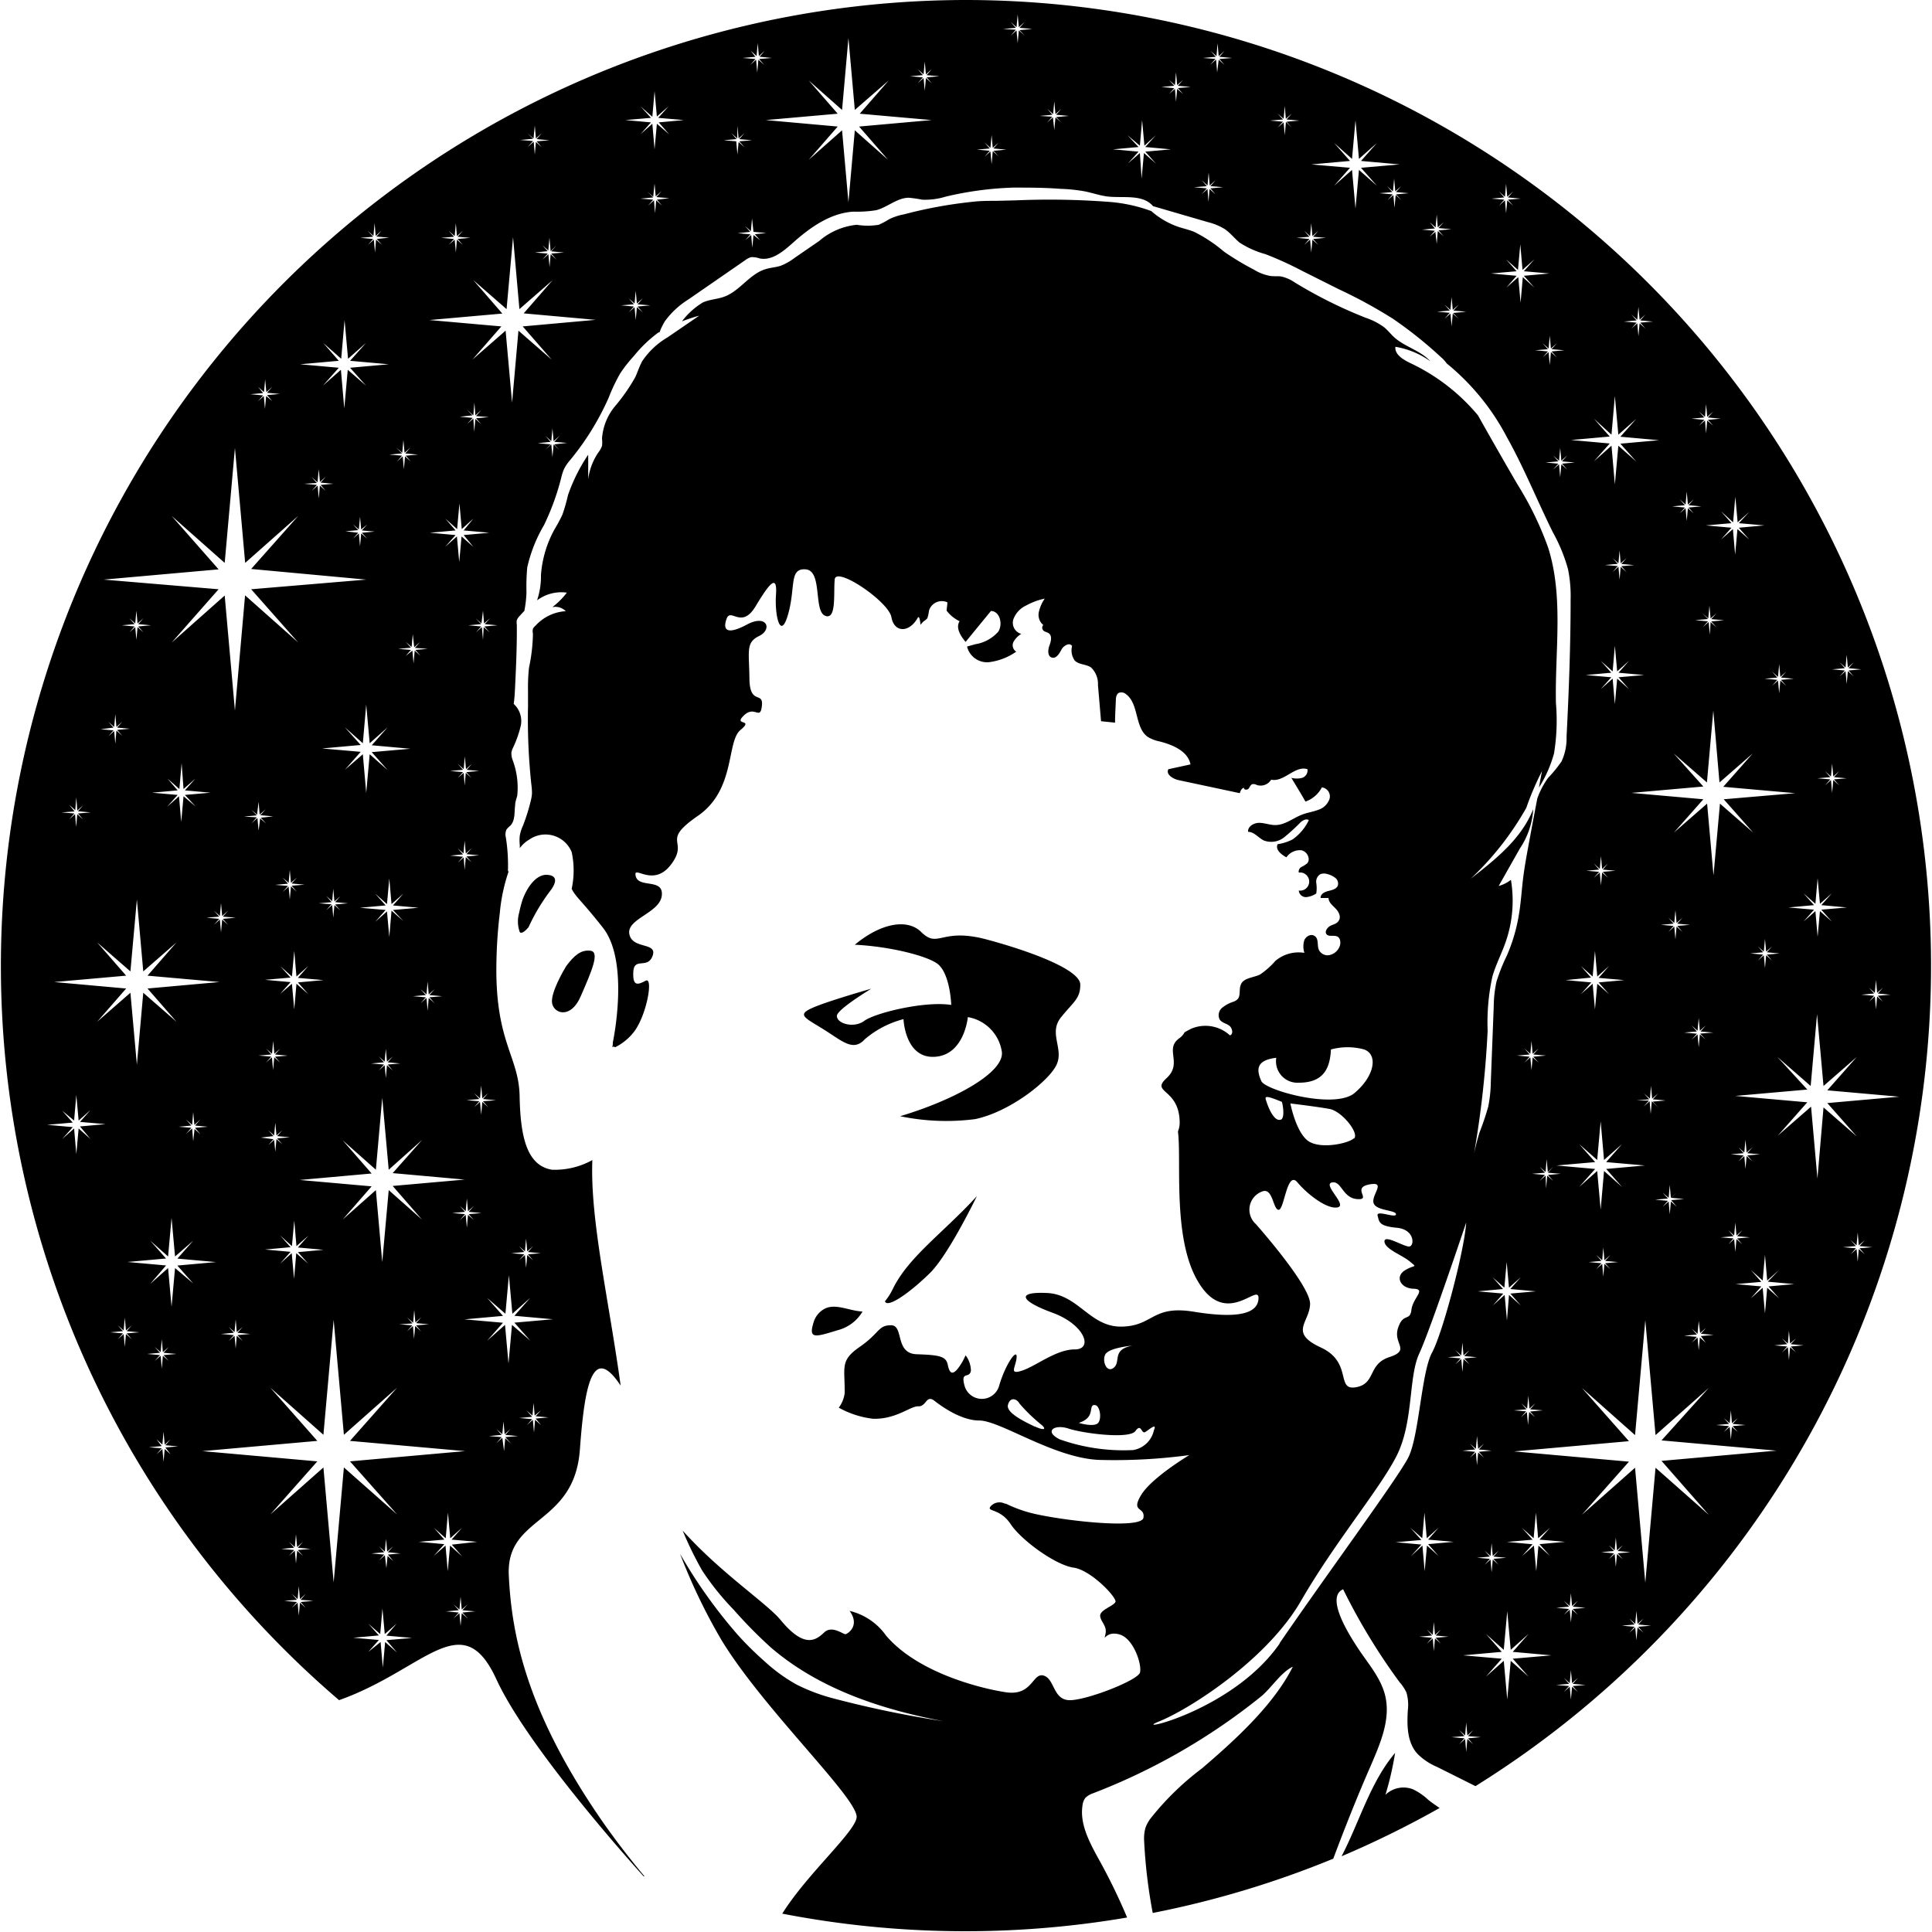<svg id="Layer_1" data-name="Layer 1" xmlns="http://www.w3.org/2000/svg" viewBox="0 0 200 200">
  <g>
    <path d="M100.19,112.35c-1.52.44-3.6,1.06-5.14,1.61-2.72,1-2.11,1.18,0,2.47s3.23,2.51,4.48,1.15a10,10,0,0,1,4-2.08s.15,4.08,3.23,3.9,3.43-4.11,3.43-4.11a4.29,4.29,0,0,1,3.52,3.58c.29,2.15-4.9,5-10.53,6.68a23.39,23.39,0,0,0,7.77.3c3.58-.75,7.63-3.94,8.42-5.62s-.86-3.26.46-4.91,2-1.92,2-3.4-4.87-3.37-9.67-4.66-5,1-6.81-.79c-1.47-1.44-4.26-.85-6.86,1.33,3.69.17,7.83,1.22,8.72,2.11,1.18,1.18,1.26,4.12,1.26,4.12-2.76-.43-7.89.83-9,1.65s-2.94.25-2.83-.57C96.77,114.55,98.85,113.18,100.19,112.35Z" transform="translate(-10 -10)"/>
    <path d="M102.4,143.48a6.39,6.39,0,0,1-.79,1.23c.27.8,2.85-1.12,4.73-3,1.53-1.57,3.62-5.52,4.79-7.89C107.7,137.58,104,140.13,102.4,143.48Z" transform="translate(-10 -10)"/>
    <path d="M110,10A100,100,0,0,0,45.1,186h0c8.88-3.15,12.75-9.89,16.29-2.15,3,6.49,12.31,17.14,15.24,20.39l.09,0c-1.4-1.67-2.82-3.5-4.21-5.47-8-11.47-9.55-19.5-9.84-25.71s6.78-5.1,7.36-13c.49-6.74,1.33-11,4.22-6.62-1.24-9-3.17-17.16-2.93-23.35a8,8,0,0,1-4.18,1c-2.63-.43-3.27-3.47-3.35-7.63s-2.57-5.58-2.4-13.86a49.06,49.06,0,0,1,.35-5.09v0a18.25,18.25,0,0,1,.92-4.32l-.08,0a18.34,18.34,0,0,0-.21-3.47,1.3,1.3,0,0,1,.06-.85,3,3,0,0,1,.4-.4c.52-.53.4-1.39.5-2.14,0-.35.16-.7.22-1a8.12,8.12,0,0,0-.49-3.67,2,2,0,0,1-.12-.75,1.94,1.94,0,0,1,.14-.45,11.18,11.18,0,0,0,.83-2.33,2.4,2.4,0,0,0-.73-2.26c.09-.64.12-1.28.15-1.93.1-2.09.19-4.18.17-6.27a1.47,1.47,0,0,1,0-.47,1.32,1.32,0,0,1,.3-.44c.16-.18.31-.35.48-.52a12,12,0,0,0,.22-1.9,22.51,22.51,0,0,1,.08-2.6,15.19,15.19,0,0,1,1.74-4.39,25.71,25.71,0,0,0,1.77-4.86,4.89,4.89,0,0,1,.33-1,4.68,4.68,0,0,1,.64-.91A27.88,27.88,0,0,0,73,51.19a18.91,18.91,0,0,1,1.2-2.53,14.67,14.67,0,0,1,1.43-1.82,13.59,13.59,0,0,1,2.54-2.43l.1,0a6.67,6.67,0,0,1,.57-1.17A8.64,8.64,0,0,1,81.26,41l5.92-4.09a1.63,1.63,0,0,1,.59-.29,2.37,2.37,0,0,1,.86.13c1.3.27,2.48-.75,3.48-1.64,1.77-1.58,3.85-3.05,6.22-3.2a12.48,12.48,0,0,0,2.37-.15c1.17-.3,2.16-1.28,3.37-1.29a12.92,12.92,0,0,1,1.39.2,7.1,7.1,0,0,0,2.42-.31,34.85,34.85,0,0,1,7-.94c1.64,0,3.28,0,4.91.13a16.84,16.84,0,0,1,2.56.27c.77.16,1.51.42,2.29.52,1.64.19,3.64-.27,4.72,1L135.06,33a6.12,6.12,0,0,1,1.75.73c.55.39,1,.95,1.49,1.37A9.46,9.46,0,0,0,141,36.31a36,36,0,0,1,3.74,1.7l3.83,1.92A51,51,0,0,1,154.2,43a43.5,43.5,0,0,1,5,4,3.31,3.31,0,0,1,.56.62A24.45,24.45,0,0,1,166,55.27c1.78,3.18,3.14,6.58,4.76,9.85a17.18,17.18,0,0,1,1.56,3.8,14,14,0,0,1,.27,3.16c0,4.73-.18,9.46-.42,14.19a5.66,5.66,0,0,1-.52,2.55,13.06,13.06,0,0,1-1.38,1.69,8.49,8.49,0,0,0-1.13,2.15c-.25,1.31-.5,2.62-.74,3.93s-.53,2.78-.71,4.19-.24,2.69-.47,4A17.75,17.75,0,0,1,166,108.9a19.49,19.49,0,0,0-1.08,2.7,12.63,12.63,0,0,0-.29,2.6l-.3,7.77a14,14,0,0,1-.27,2.59,27.91,27.91,0,0,1-.9,2.67,25.84,25.84,0,0,0-.86,3.78A103.12,103.12,0,0,0,164,116.69a22.26,22.26,0,0,1,.49-5.59c.35-1.23.95-2.37,1.37-3.57a13,13,0,0,0,.55-6.45,3.71,3.71,0,0,1-1.27.64l2.2-3.89a8.16,8.16,0,0,0,1.38-4.07c-.08.2-.17.4-.26.59-1.31,2.76-3.8,4.74-6.21,6.61A30.79,30.79,0,0,0,168,93.63a29.69,29.69,0,0,1,1.63-3.81c-.11.57-.22,1.14-.32,1.71A13.13,13.13,0,0,0,170.87,88a21.08,21.08,0,0,0,.2-5.21c-.12-5.4.82-11-.81-16.11a33.65,33.65,0,0,0-3.17-6.53Q165,56.56,163,53a20.44,20.44,0,0,0-7-5.41c-.73-.36-1.63-.87-1.55-1.69a8.69,8.69,0,0,1,3.61,1.49c-1-1.11-2.65-1.48-3.76-2.5-.33-.31-.61-.67-1-1a6.87,6.87,0,0,0-1.94-1,47.43,47.43,0,0,1-7.31-3.64,4.14,4.14,0,0,0-1.37-.62c-.4-.07-.81,0-1.21-.07a4.88,4.88,0,0,1-1.69-.66,28.09,28.09,0,0,1-3.07-1.85A15.39,15.39,0,0,0,133.62,34c-.5-.2-1-.32-1.53-.48a8.37,8.37,0,0,1-2.91-1.67,16.1,16.1,0,0,0-4.36-.95,81.55,81.55,0,0,0-9.64-.16l-2,.05c-.84,0-1.67,0-2.51.1a46.51,46.51,0,0,0-7.09,1.3,6.07,6.07,0,0,0-1.51.49,8.46,8.46,0,0,1-1.11.59,6.87,6.87,0,0,1-2.26,0,7,7,0,0,0-3.89,1.67L92.25,36.7a5.79,5.79,0,0,1-1.43.81c-.51.17-1.07.19-1.59.36-1.64.5-2.64,2.25-4.25,2.84-.72.27-1.52.28-2.22.6a7.68,7.68,0,0,0-2.16,1.95c.59-.22,1.18-.42,1.78-.58L80,44.31l-.89.61a8.08,8.08,0,0,0-2.63,2.47c-.29.53-.47,1.12-.72,1.66a19.07,19.07,0,0,1-2.09,3,5.86,5.86,0,0,0-1.35,3.38,2.94,2.94,0,0,1,0,.73,2.44,2.44,0,0,1-.36.65,6.4,6.4,0,0,0-1.07,2.79V57.07a18,18,0,0,0-2.09,4.18,18.21,18.21,0,0,1-.57,2,15.32,15.32,0,0,1-.8,1.5A11.52,11.52,0,0,0,66,69.52a7.81,7.81,0,0,1-.4,2.62c.12-.08.24-.17.37-.24a4.17,4.17,0,0,1,2.71-.55,7.89,7.89,0,0,1-1.5,1.5,1.52,1.52,0,0,1,1.39.42,4.57,4.57,0,0,0-3.12,1.49,1.1,1.1,0,0,0-.28.33,1.17,1.17,0,0,0,0,.53,18.26,18.26,0,0,1-.41,3.51,19.19,19.19,0,0,0-.1,2.4c0,.52,0,1,0,1.57A63.93,63.93,0,0,0,65,91.17a6.59,6.59,0,0,1,.07,1,4.66,4.66,0,0,1-.15.83,19.47,19.47,0,0,1-.79,2.49,4.32,4.32,0,0,0-.32,1,4.37,4.37,0,0,0,0,1l0,.31a3.24,3.24,0,0,1,1-.9,2.93,2.93,0,0,1,4.37,1.31,9,9,0,0,1,0,3.8c.44.89,1,1.18,3.26,4.06,2.77,3.58,1,11.84,1,11.84,0,.18,0,.33-.08.5v0s.1-.13.32,0a5.61,5.61,0,0,0,2-1.66c1.31-1.81,1.95-5.63,1.17-5.23s-1.37.67-1.29-.91,1.48-.23,2-1.67-2.1-.64-2.41-2.24,3.17-2.18,3.36-4-2.39-.72-2.7-2,1.8,1.29,3.68-1.24-1.19-2.28,2.75-5,2.94-7.67,4.41-8.89-.79-.39.35-1.5,1.69.57,1.87-1-1.26,0-1.29-2.83-.4-3.72,1-4.4.83-2.3-1.25-1.19-2.54.58-2.11-.6,1.54,1.14,3-1.29,2.26-3.37,2.11-1.19.47,4.8,1.26,2,.07-4.77,1.82-4.63.79,4.3,2,4.8.86-2.36,1-3.76,5.59,2.3,5.87,3.91,1.83,1.65,2.72.07c.13-.23.23.07.29.72a3.38,3.38,0,0,1,.31-.35A1.91,1.91,0,0,0,106,74a4.11,4.11,0,0,0,.17-.79,1.39,1.39,0,0,1,1.9-.86c0,.29-.06.58-.08.86a3.69,3.69,0,0,0,1.35,1.1c-.44.67.1,1.53.62,2.14l2.62-3.2c.92,0,1.27,1.38.75,2.15a4,4,0,0,1-2.37,1.29l-.85.24a2.13,2.13,0,0,0,2.26,1.62,6.25,6.25,0,0,0,2.83-1.09.78.78,0,0,1-.29-1,2.25,2.25,0,0,1,.81-.84,1.19,1.19,0,0,1-.81-1.53,2.54,2.54,0,0,1,1.3-1.4,6.78,6.78,0,0,1,1.94-.72,3.94,3.94,0,0,0-.61,1.39A1.36,1.36,0,0,0,118,74.7a.41.41,0,0,0,0,.56c.15.16.4.17.57.3.38.27.22.86.06,1.29s-.2,1.08.25,1.22.78-.4,1-.82.86-.78,1.1-.37a1.82,1.82,0,0,0,.27,1.49c.42.45,1.19.37,1.7.73a2.36,2.36,0,0,1,.71,1.81l.32,3.75,1.45.15c0-.76.05-1.52.08-2.28,0-.3.05-.67.32-.81a.73.73,0,0,1,.73.14c1.37,1,.88,3.48,2.28,4.44a3.9,3.9,0,0,0,1.23.46c1.35.35,2.9,1,3.17,2.37l-2.29.5c-.29.53.47,1,1.06,1.13l4.09.87,2.24.48c.09-.27.19-.52.45-.56-.07.21.31.26.45.1s.21-.42.42-.48a.76.76,0,0,1,.44.09,1.27,1.27,0,0,0,1.49-.55c1.31.3,2.48-1.51,3.76-1.08a.82.82,0,0,1-.54.89,2.17,2.17,0,0,1-1.13,0c.49.82,1,1.64,1.46,2.46a3.07,3.07,0,0,0,1.7-1.47.94.94,0,0,1,.79,1.2,1.8,1.8,0,0,1-1.16,1.12c-.52.2-1.08.28-1.6.47-1,.36-1.83,1.12-2.87,1.11-.55,0-1.09-.23-1.65-.23s-1.2.38-1.15.93c.64,0,1.07.63,1.64.9a2.16,2.16,0,0,0,2.13-.36,20,20,0,0,0,1.67-1.53c.24-.21.59-.4.85-.22a5.13,5.13,0,0,1-1.69,2,4.87,4.87,0,0,1-1.54.49c-.27.54.37,1.08.91,1.36a1.68,1.68,0,0,1,1.55-.73c.59.11,1,.92.59,1.36a2.94,2.94,0,0,1-.59.37.54.54,0,0,0-.27.58.94.94,0,1,1,0,1.86.74.74,0,0,0,.75.68,2.2,2.2,0,0,0,1.06-.38,3.64,3.64,0,0,0,0-1.09.9.9,0,0,1,.45-.92,1.17,1.17,0,0,1,.69,0,2.22,2.22,0,0,1,.82.39.75.75,0,0,1,.27.81c-.15.36-.6.46-1,.56s-.81.33-.78.72l.82,0c0,.45.42.77.73,1.09s.57.8.36,1.2-.58.42-.9.59-.63.6-.39.88.76.06,1.11.23.39.75.19,1.13a1.46,1.46,0,0,1-1,.79,1,1,0,0,1-1.1-.54c-.2-.46,0-1.1-.4-1.41s-.92,0-1.1.39a2.16,2.16,0,0,0,0,1.33,3.72,3.72,0,0,0-3,.83,8.12,8.12,0,0,1-1.59,1.41c-.72.35-1.75.34-2,1.08-.19.46,0,1.07-.3,1.45a1.16,1.16,0,0,1-.46.29,3.58,3.58,0,0,0-1.17.63,1,1,0,0,0-.25,1.21c.23.34.7.41,1,.64s.46.88.06,1a3.75,3.75,0,0,0-4-.69c-.23.11-.46.24-.69.37a1.76,1.76,0,0,1-.51.59c-1.65,1.15.36,2.58-1.36,4.16s1.36,1,1.36,4.65a2.46,2.46,0,0,1-.18.87c.39,2.94-.58,10.89,2,15.4,2.9,5.12,6.38.18,6.34,1.86s-2.33,2.11-6.69,1.4-4.16,1.47-7.46,1.54-4.48-3.33-7.74-3.48-2.75.83.58,2.05,4.23,3.79,2.29,3.79-4,1.72-5.44,2.19-.65-.36-.58-1.36-1.11.61-1.79,2.86a1.86,1.86,0,0,1-3.62,0c-.39-1.5.54-.61.68-1.5a2.74,2.74,0,0,0-.55-1.58c-.15.32-.27.56-.34.68-1,1.69-1.33,1.18-1.51.29s-.93-1-3.22-1.08-1.29-3-2.65-3-1.15.79-3.23,2.23-1.54,2.07-1.57,4.8a3.17,3.17,0,0,1-.61,1.5,9.54,9.54,0,0,0,3.55,1.15c2.4.07,3.87-1.33,4.69-1.29s.79-1.18,1.61-.61c.12.08,2.51,2.08,4.69,2.08s7.74,3.9,12.43,4.08a57.87,57.87,0,0,0,9.32-.5s-3.91,2.33-5,4.15.43,1.15.25,2.33-7.7.4-11.24-.39a13.73,13.73,0,0,1-3-1.06h0l0,0-.1,0a1.23,1.23,0,0,0-1.42.21c-.64.68.86.17,2,1.89s4.7,4.27,6.52,4.52,4.52,3.12,4.34,3.55-1.65.83-1.58,1.47.75,1,.54,1.9,0-.43,1.47,0,2.33,3.15,2.11,3.94-5.23,2.76-7.13,2.86-1.65-2.18-2.83-2.54-1.14,2.15-3.94,1.72-9.17-2.08-12.39-5.87a6.44,6.44,0,0,0-3.77-2.55c1.11,1.53-.19,2.37-.42,2.41s-1.39-.95-2.2-.19-2,1.77-4.49-1.24c-1.42-1.75-6.18-4.85-10.17-9.29a36.89,36.89,0,0,0,2,4.1,27.37,27.37,0,0,0,3.29,4.1,48.22,48.22,0,0,0,3.82,3.88c5,4.31,11.44,6.42,17.88,7.65A109.36,109.36,0,0,1,96.2,185.8a19.05,19.05,0,0,1-3.75-1.42A17.27,17.27,0,0,1,89.17,182a34,34,0,0,1-2.77-2.73,51.91,51.91,0,0,1-6-8.42,59.57,59.57,0,0,0,4.33,9c4.39,7.17,14,16.24,13.95,18.25-.07,1.47-5.13,5.88-7.7,10a99.53,99.53,0,0,0,35.7.4,62.13,62.13,0,0,0-3.14-6.4c-.87-1.62-1.76-3.38-1.48-5.2a1.55,1.55,0,0,1,.31-.8,2.19,2.19,0,0,1,.81-.47,64.67,64.67,0,0,0,17.35-10c1.05-.85,2.11-2.56,3.3-3.09-2,4-6.08,7.68-9.41,10.53a28.91,28.91,0,0,0-5.31,5.17,3.68,3.68,0,0,0-.54,1,4.15,4.15,0,0,0-.13,1.32,54.16,54.16,0,0,0,.89,7.47,99.67,99.67,0,0,0,18.69-5.62c1.21-3.23,2.48-6.43,3.86-9.58,1-2.33,2.11-4.85,1.51-7.31-.45-1.84-1.77-3.31-2.81-4.89-.7-1.07-3.48-5.27-1.54-6.11a63.58,63.58,0,0,0,5.86,9.64,4.2,4.2,0,0,1,.7,1.07,4.53,4.53,0,0,1,.14,1.8c-.1,1.58-.09,3.34,1,4.53a6.27,6.27,0,0,0,2,1.34l4,2A100,100,0,0,0,110,10ZM67.61,35.41l-.55.61,1.33.12-1.33.11.55.62L67,36.32l-.11,1.33-.12-1.33-.61.55.54-.62-1.33-.11L66.69,36l-.54-.61.61.54.12-1.33L67,36Zm-3-11.62.62.55L65.36,23l.12,1.33.61-.55-.54.62,1.33.12-1.33.11.54.62-.61-.55L65.36,26l-.11-1.33-.62.55.55-.62-1.33-.11,1.33-.12Zm-8.16,10.1.62.55.12-1.33.11,1.33.62-.55-.55.62,1.33.11-1.33.12.55.61-.62-.54-.11,1.33-.12-1.33-.62.54.55-.61-1.33-.12L57,34.51Zm-.35,29.8,1.22,1.08.24-2.65.24,2.65L59,63.69,58,64.91l2.65.24L58,65.39,59,66.61l-1.22-1.08-.24,2.65-.24-2.65-1.22,1.08,1.08-1.22-2.65-.24,2.65-.24Zm2.24-11.28L59,53l.11-1.33L59.21,53l.61-.55-.54.62,1.33.11-1.33.12.54.61-.61-.54-.12,1.33L59,53.33l-.62.54.55-.61-1.33-.12L58.91,53Zm1.25,37.4-1.32.12.54.61L58.22,90l-.12,1.32L58,90l-.61.54.54-.61-1.33-.12,1.33-.12-.54-.61.61.54.12-1.32.12,1.32.61-.54-.54.61Zm1.75,34.09L60,124l.54.62-.61-.55-.12,1.33-.12-1.33-.61.55.54-.62-1.33-.11,1.33-.12-.54-.61.61.54.12-1.33.12,1.33.61-.54-.54.61Zm-2.28,12.4-.61-.54-.12,1.33-.12-1.33-.61.54.54-.61-1.32-.12,1.32-.12-.54-.61.61.54.12-1.32.12,1.32.61-.54-.54.61,1.32.12-1.32.12Zm-5.46,11.52-.62-.55-.12,1.33-.11-1.33-.62.55.55-.62-1.33-.11L52.7,147l-.55-.62.62.55.11-1.33L53,146.9l.62-.55-.55.62,1.33.12-1.33.11Zm.08-11.57-3.44-3.05-.67,7.45-.66-7.45-3.44,3.05,3-3.44-7.45-.66,7.45-.67-3-3.44,3.44,3.05.66-7.45.67,7.45L53.7,128l-3.05,3.44,7.45.67-7.45.66Zm-11.78,4.56-1.23-1.08-.23,2.65-.24-2.65L39,140.81l1.08-1.22-2.65-.24,2.65-.24L39,137.89,40.22,139l.24-2.65.23,2.65,1.23-1.08-1.08,1.22,2.65.24-2.65.24ZM35.25,94.53l1.33-.12L36,93.8l.61.54L36.77,93l.11,1.32.62-.54-.55.61,1.33.12L37,94.65l.55.61-.62-.54L36.77,96l-.12-1.32-.61.54.54-.61Zm-.12,54.29-.62-.54-.11,1.32-.12-1.32-.61.54.54-.61-1.33-.12,1.33-.12-.54-.61.61.54.12-1.32.11,1.32.62-.54-.55.61,1.33.12-1.33.12ZM31.37,105l1.32-.11-.54-.62.61.55.12-1.33.12,1.33.61-.55-.54.62,1.33.11-1.33.12.54.62-.61-.55-.12,1.33-.12-1.33-.61.55.54-.62Zm-1.1-11.5L29,92.43l-.24,2.66-.23-2.66-1.23,1.09,1.09-1.23-2.65-.23,2.65-.24L27.34,90.6l1.23,1.08L28.8,89,29,91.68l1.23-1.08-1.09,1.22,2.65.24-2.65.23Zm9,7.35.61.54.12-1.33.12,1.33.61-.54-.54.61,1.33.12-1.33.11.54.62-.61-.55L40,103.11l-.12-1.33-.61.55.54-.62-1.32-.11,1.32-.12ZM39,110l1.22,1.09.24-2.65.23,2.65L41.92,110l-1.08,1.23,2.65.23-2.65.24,1.08,1.22-1.23-1.08-.23,2.65-.24-2.65L39,112.89l1.08-1.22-2.65-.24,2.65-.23Zm6.7-24.71,1.86,1.65.35-4,.36,4,1.86-1.65-1.65,1.86,4,.36-4,.35,1.65,1.86-1.86-1.64-.36,4-.35-4L45.7,89.69l1.64-1.86-4-.35,4-.36ZM45.76,65l1.32-.12-.54-.61.61.54.12-1.32.12,1.32L48,64.3l-.54.61,1.33.12-1.33.12.54.61-.61-.54-.12,1.33-.12-1.33-.61.54.54-.61Zm6,40.35-1.23-1.08L50.3,107l-.24-2.65-1.22,1.08,1.08-1.23-2.65-.23,2.65-.24-1.08-1.22,1.22,1.08.24-2.65.23,2.65,1.23-1.08-1.08,1.22,2.65.24-2.65.23Zm-1.09,15.47-.61-.55-.12,1.33-.12-1.33-.61.55.54-.62-1.33-.11,1.33-.12-.54-.61.61.54.12-1.33.12,1.33.61-.54-.54.61,1.32.12-1.32.11Zm-6.9-18.07.62.54L44.5,102l.12,1.32.61-.54-.54.61,1.33.12-1.33.12.54.61-.61-.54L44.5,105l-.11-1.32-.62.54.55-.61L43,103.51l1.33-.12Zm-5.68,16.41-.54-.61.61.54.12-1.33.12,1.33.61-.54-.54.61,1.32.12-1.32.11L39,120l-.61-.55-.12,1.33-.12-1.33-.61.55.54-.62-1.32-.11Zm.22,8.45-.54-.61.61.54.12-1.32.12,1.32.61-.54-.54.61,1.32.12-1.32.12.54.61-.61-.54-.12,1.32L38.38,128l-.61.54.54-.61L37,127.76Zm19.06-29.8.61.54.12-1.32.12,1.32.61-.54-.54.61,1.32.12-1.32.12.54.61-.61-.54-.12,1.32L58,98.76l-.61.54.54-.61-1.33-.12,1.33-.12ZM55,112.4l-.55.61,1.33.12-1.33.11.55.62-.62-.55-.11,1.33-.12-1.33-.61.55.54-.62-1.33-.11,1.33-.12-.54-.61.61.54.12-1.33.11,1.33Zm-.73-35.23L53,77.28l.54.62-.61-.55-.12,1.33-.12-1.33L52,77.9l.54-.62-1.32-.11,1.32-.12L52,76.44l.61.54.12-1.33L52.88,77l.61-.54-.54.61Zm-2.63-20.3.12-1.33.12,1.33.61-.54-.54.61,1.32.12L52,57.17l.54.62-.61-.55-.12,1.33-.12-1.33-.61.55.54-.62-1.32-.11,1.32-.12L51,56.33Zm-3.6-23,.62.55.12-1.33.11,1.33.62-.55-.55.62,1.33.11L49,34.74l.55.61-.62-.54-.11,1.33-.12-1.33-.62.54.55-.61-1.33-.12,1.33-.11ZM43.46,45.5l1.86,1.64.35-4,.36,4,1.86-1.64-1.65,1.85,4,.36-4,.36,1.65,1.85L46,48.28l-.36,4-.35-4-1.86,1.64,1.64-1.85-4-.36,4-.36Zm.26,15.31-.61-.54L43,61.6l-.12-1.33-.61.54.54-.61-1.32-.12L42.8,60l-.54-.61.61.54L43,58.57l.12,1.32.61-.54-.54.61,1.32.12-1.32.12Zm-7-10.76.61.54.12-1.32.12,1.32.61-.54-.54.61,1.33.12-1.33.12.54.61L37.55,51l-.12,1.32L37.31,51l-.61.54.54-.61-1.32-.12,1.32-.12ZM27.76,63.4l5.5,4.87,1.06-11.9,1.06,11.9,5.5-4.87L36,68.9,47.91,70,36,71l4.87,5.51-5.5-4.88L34.32,83.56,33.26,71.65l-5.5,4.88L32.63,71,20.73,70l11.9-1.06ZM24.85,75.46l-.61-.54-.12,1.32L24,74.92l-.61.54.54-.61-1.33-.12,1.33-.12L23.39,74l.61.54.12-1.32.12,1.32.61-.54-.54.61,1.32.12-1.32.12Zm-3.1,9.86-.54-.61.61.54.12-1.32.11,1.32.62-.54-.55.61,1.33.12-1.33.12.55.61-.62-.54L21.94,87l-.12-1.32-.61.54.54-.61-1.33-.12Zm-4.58,8,.62.55.11-1.33L18,93.91l.61-.55-.54.62,1.33.12-1.33.11.54.62L18,94.28l-.12,1.33-.11-1.33-.62.55.55-.62-1.33-.11L17.72,94ZM23.06,111l-3-3.44,3.44,3,.67-7.45.66,7.45,3.44-3-3,3.44,7.45.66-7.45.67,3,3.44-3.44-3-.66,7.45-.67-7.45-3.44,3,3-3.44-7.45-.67Zm7.69,16.42-.61-.55L30,128.15l-.11-1.33-.62.55.54-.62-1.32-.11,1.32-.12-.54-.62.62.55.11-1.33.12,1.33.61-.55-.54.62,1.33.12-1.33.11Zm-11.38.49-1.23-1.09-.24,2.65-.23-2.65-1.23,1.09,1.09-1.23-2.65-.24,2.65-.23-1.09-1.23L17.67,126l.23-2.65.24,2.65,1.23-1.09-1.09,1.23,2.65.23-2.65.24Zm4.28,20.74-.61-.55-.12,1.33-.12-1.33-.61.55.54-.62-1.32-.11,1.32-.12-.54-.61.61.54.12-1.33.12,1.33.61-.54-.54.61,1.32.12-1.32.11Zm2.36.78.62.54.12-1.32.11,1.32.62-.54-.55.61,1.33.12-1.33.12.55.61-.62-.54-.11,1.33-.12-1.33-.62.54.55-.61-1.33-.12,1.33-.12Zm1.65,11.12-.61-.55-.12,1.33L26.81,160l-.61.55.54-.62-1.33-.11,1.33-.12L26.2,159l.61.54.12-1.33.12,1.33.61-.54-.54.61,1.32.12-1.32.11Zm.46-19.28-.36,4-.36-4-1.85,1.64L27.19,141l-4-.36,4-.36-1.64-1.85,1.85,1.64.36-4,.36,4L30,138.44l-1.64,1.85,4,.36-4,.36L30,142.86Zm11,29.07,1.33-.12-.54-.61.61.54.12-1.32.12,1.32.61-.54-.54.61,1.32.12-1.32.12.54.61-.61-.54-.12,1.32-.12-1.32-.61.54.54-.61Zm2.54,6.11-.61-.54-.12,1.33-.12-1.33-.61.54.54-.61-1.32-.12,1.32-.11-.54-.62.61.55.12-1.33.12,1.33.61-.55-.54.62,1.32.11-1.32.12Zm2.88-2.64-1.06-11.9-5.5,4.87,4.87-5.5-11.9-1.06,11.9-1.06-4.87-5.51,5.5,4.88,1.06-11.9,1.06,11.9,5.51-4.88-4.88,5.51,11.91,1.06-11.91,1.06,4.88,5.5-5.51-4.87Zm6.19-2.2-.61-.54L50,172.34,49.84,171l-.61.54.54-.61-1.32-.12,1.32-.12-.54-.61.61.54.12-1.32.12,1.32.61-.54-.54.61,1.32.12-1.32.12Zm.37,9.46-1.23-1.09-.24,2.65-.23-2.65L48.13,181l1.09-1.23-2.65-.23,2.65-.24-1.09-1.22,1.23,1.08.23-2.65.24,2.65,1.23-1.08L50,179.32l2.65.24-2.65.23Zm7.35-3.49L57.8,177l-.12,1.32L57.56,177l-.61.54.54-.61-1.32-.12,1.32-.12-.54-.61.61.54.12-1.33.12,1.33.61-.54-.54.61,1.32.12-1.32.12Zm-1.68-7.68,1.08,1.22L56.59,170l-.24,2.65L56.12,170l-1.23,1.08L56,169.85l-2.65-.24,2.65-.23-1.09-1.23,1.23,1.09.23-2.65.24,2.65,1.22-1.09-1.08,1.23,2.65.23Zm6.14-10.46-.61-.55-.12,1.33L62,158.84l-.61.55.54-.62-1.32-.11,1.32-.12-.54-.61.61.54.12-1.33.12,1.33.61-.54-.54.61,1.32.12-1.32.11Zm3.1-1.92-.62-.54-.11,1.32-.12-1.32-.62.54.55-.61-1.33-.12,1.33-.12L64.5,156l.62.54.12-1.32.11,1.32L66,156l-.55.61,1.33.12-1.33.12ZM63.73,139l.61.54.12-1.32.12,1.32.61-.54-.54.61,1.32.12-1.32.12.54.61-.61-.54-.12,1.32-.12-1.32-.61.54.54-.61-1.33-.12,1.33-.12Zm-1.41,7,.36-4,.36,4,1.85-1.65-1.64,1.86,4,.36-4,.35,1.64,1.86L63,147.15l-.36,4-.36-4-1.85,1.64,1.64-1.86-4-.35,4-.36-1.64-1.86ZM60.14,74.85l.55.61-.62-.54L60,76.24l-.12-1.32-.61.54.54-.61-1.33-.12,1.33-.12L59.23,74l.61.54L60,73.22l.11,1.32.62-.54-.55.61,1.33.12ZM67.38,56l.54.62L67.31,56l-.12,1.33L67.07,56l-.61.55L67,56l-1.33-.12L67,55.74l-.54-.62.61.55.12-1.33.12,1.33.61-.55-.54.62,1.32.11ZM64.11,43.79l3,3.44-3.44-3-.66,7.45-.67-7.45-3.44,3,3-3.44-7.45-.66L62,42.46,59,39l3.44,3,.67-7.45.66,7.45,3.44-3-3,3.44,7.45.67ZM76,41.73l.54.61-.61-.54-.12,1.33-.12-1.33-.61.54.54-.61-1.32-.12,1.32-.11-.54-.62.61.54.12-1.32.12,1.32.61-.54L76,41.5l1.33.11Zm2-11.06.54.62-.61-.55-.12,1.33-.11-1.33-.62.55.54-.62-1.32-.11,1.32-.12L77,29.82l.62.55L77.76,29l.12,1.33.61-.55-.54.62,1.33.12Zm.19-8,1.08,1.23L78,22.81l-.24,2.65-.23-2.65L76.3,23.9l1.09-1.23-2.65-.24,2.65-.23L76.3,21l1.23,1.09.23-2.65L78,22.06,79.22,21,78.14,22.2l2.65.23Zm9.52-7.42.61.55.12-1.33.12,1.33.61-.55-.54.62L89.9,16l-1.32.11.54.62-.61-.55-.12,1.33-.12-1.33-.61.55.54-.62L86.88,16l1.32-.12Zm-2,10,.54-.62-1.33-.11,1.33-.12-.54-.62.61.55L86.34,23l.12,1.33.61-.55-.54.62,1.32.12-1.32.11.54.62-.61-.55L86.34,26l-.12-1.33Zm2.43,9,.54.61L88,34.33l-.12,1.32-.12-1.32-.61.54.54-.61-1.32-.12L87.66,34l-.54-.61.61.54.12-1.32L88,34l.61-.54L88,34l1.32.12ZM98.93,23.1l3,3.44-3.44-3.05-.66,7.45-.66-7.45-3.45,3.05,3-3.44-7.45-.67,7.45-.66-3-3.44,3.45,3.05.66-7.45.66,7.45L102,18.33l-3,3.44,7.44.66Zm7.53-4.48-.61-.54-.12,1.33-.12-1.33-.61.54.54-.61-1.32-.12,1.32-.11-.54-.62.61.54.12-1.32.12,1.32.61-.54-.54.62,1.33.11-1.33.12Zm6.92,7.57-.61-.54L112.65,27l-.12-1.32-.61.54.54-.61-1.32-.12,1.32-.12-.54-.61.61.54.12-1.32.12,1.32.61-.54-.54.61,1.33.12-1.33.12Zm2.7-12.5-.61-.54-.12,1.32-.12-1.32-.61.54.54-.61L113.84,13l1.32-.12-.54-.61.61.54.12-1.32.12,1.32.61-.54-.54.61,1.32.12-1.32.12Zm3.79,9-.61-.54-.12,1.32L119,22.15l-.61.54.54-.61L117.63,22l1.32-.12-.54-.61.61.54.12-1.32.12,1.32.61-.54-.54.61,1.32.12-1.32.12Zm9.78,4.23-1.23-1.08-.24,2.65L128,25.84l-1.23,1.08,1.09-1.22-2.65-.24,2.65-.24L126.72,24,128,25.08l.23-2.65.24,2.65L129.65,24l-1.09,1.22,2.65.24-2.65.24Zm2.83-7.18-.62-.54-.12,1.33-.11-1.33-.62.54.55-.61L130.23,19l1.33-.12-.55-.61.62.54.11-1.32.12,1.32.62-.54-.55.61,1.33.12-1.33.12Zm3.35,10.37-.62-.54-.11,1.33L135,29.57l-.61.54.54-.61-1.33-.12,1.33-.11-.54-.62.61.55.12-1.33.11,1.33.62-.55-.55.62,1.33.11-1.33.12Zm.4-14,.54.62-.61-.55L136,17.5l-.11-1.33-.62.55.55-.62L134.53,16l1.33-.12-.55-.62.62.55.11-1.33.12,1.33.61-.55-.54.62,1.33.12Zm-11.73,134c.5-.62,2.72-.81,2.72-.81-2.17.41-1.15,1.67-1.93,2.29S124,150.71,124.5,150.09Zm-1.26,5.35c.6-.14.85,1.33.45,1.83s-2.09,0-2,0C123.42,156.73,122.65,155.59,123.24,155.44Zm-6.1,2.23c-.85-.41-3-1.39-2.8-2.24s.9-.7,1.2-.15a17.82,17.82,0,0,0,2.3,2.22C118.39,158,118,158.08,117.14,157.67Zm12.3.42a2.63,2.63,0,0,1-2.15,2A19.8,19.8,0,0,1,119.7,159c-1.65-.82-.58-1.61.93-1.11s6.3,1.11,6.91.25.61.33,1,.11S129.84,157.18,129.44,158.09Zm74.64-45.33.12-1.33.12,1.33.61-.54-.54.61,1.32.12-1.32.11.54.62-.61-.55-.12,1.33-.12-1.33-.61.55.54-.62-1.33-.11,1.33-.12-.54-.61Zm-3.64-34.22.61.54.12-1.32.12,1.32.61-.54-.54.61,1.32.12-1.32.12.54.61-.61-.54-.12,1.32-.12-1.32-.61.54.54-.61-1.32-.12,1.32-.12Zm-1.51,11.27.61.55.12-1.33.12,1.33.61-.55-.54.62,1.32.12-1.32.11.54.62-.61-.55-.12,1.33-.12-1.33-.61.55.54-.62-1.33-.11,1.33-.12Zm-1,13.73.23-2.65.24,2.65,1.23-1.08-1.09,1.22,2.65.24-2.65.23,1.09,1.23-1.23-1.08-.24,2.65-.23-2.65-1.23,1.08,1.09-1.23-2.65-.23,2.65-.24-1.09-1.22Zm-9.49-10.82,3.05,3.45-3.44-3-.67,7.44-.66-7.44-3.44,3,3.05-3.45-7.45-.66,7.45-.66L183.26,88l3.44,3,.66-7.44L188,91l3.44-3-3.05,3.45,7.45.66Zm5,16.69-.61-.54-.12,1.32-.12-1.32-.61.54.54-.61-1.33-.12,1.33-.12-.54-.61.61.54.12-1.32.12,1.32.61-.54-.54.61,1.32.12-1.32.12Zm-3.48,19.33.61.55.12-1.33.12,1.33.61-.55-.54.62,1.32.11-1.32.12.54.62-.61-.55-.12,1.33-.12-1.33-.61.55.54-.62-1.32-.12,1.32-.11Zm5.77,14.17-2.65.24,1.09,1.23-1.23-1.09-.23,2.65-.24-2.65-1.22,1.09,1.08-1.23-2.65-.24,2.65-.23-1.08-1.23,1.22,1.09.24-2.65.23,2.65,1.23-1.09L193,142.68Zm-5.82,15.32-.62-.54-.11,1.32-.12-1.32-.62.54.55-.62-1.33-.11,1.33-.12-.55-.61.62.54.12-1.33.11,1.33.62-.54-.55.61,1.33.12-1.33.11Zm-1-20.9.61.55.12-1.33.12,1.33.61-.55-.54.62,1.32.12-1.32.11.54.62-.61-.55-.12,1.33-.12-1.33-.61.55.54-.62-1.32-.11,1.32-.12ZM186.58,149l-.61-.54-.12,1.32-.12-1.32-.61.54.54-.61-1.32-.12,1.32-.12-.54-.61.61.54.12-1.33L186,148l.61-.54-.54.61,1.32.12-1.32.12Zm-3-14.08-.61-.54-.12,1.32-.11-1.32-.62.54.54-.61-1.32-.12,1.32-.12-.54-.61.62.54.11-1.33.12,1.33.61-.54L183,134l1.33.12-1.33.12Zm-4.18-11,1.33-.12-.55-.61.62.54.11-1.33.12,1.33.62-.54-.55.61,1.33.12-1.33.12.55.61L181,124l-.12,1.32-.11-1.32-.62.54.55-.61ZM182.71,105l.61.55.12-1.33.12,1.33.61-.55-.54.62,1.32.12-1.32.11.54.62-.61-.55-.12,1.33-.12-1.33-.61.55.54-.62-1.32-.11,1.32-.12Zm3.87,12.62-.61-.54-.12,1.33-.12-1.33-.61.54.54-.61-1.32-.12,1.32-.11-.54-.62.61.54.12-1.32.12,1.32.61-.54-.54.62,1.32.11L186,117Zm-7.94-36.28-1.23-1.09-.24,2.65-.23-2.65-1.23,1.09,1.09-1.23-2.65-.23,2.65-.24-1.09-1.23,1.23,1.09.23-2.65.24,2.65,1.23-1.09-1.09,1.23,2.65.24-2.65.23Zm-2.18,19.53-.61-.55-.12,1.33-.12-1.33-.61.55.54-.62-1.33-.11,1.33-.12-.54-.62.61.55.12-1.33.12,1.33.61-.55-.54.62,1.32.12-1.32.11Zm.47-33.1.61.54.12-1.33.11,1.33.62-.54-.55.61,1.33.12-1.33.11.55.62-.62-.55L177.66,70l-.12-1.33-.61.55.54-.62-1.33-.11,1.33-.12Zm9.3,5.71.61.54.12-1.32.12,1.32.61-.54-.54.61,1.32.12-1.32.12.54.61-.61-.54L187,75.71l-.12-1.32-.61.54.54-.61-1.32-.12,1.32-.12Zm7.83,6.59.12-1.32.12,1.32.61-.54-.54.61,1.32.12-1.32.12.54.61-.61-.54-.12,1.32-.12-1.32-.61.54.54-.61-1.32-.12,1.32-.12-.54-.61Zm-4.65-16,.23-2.65.24,2.65,1.22-1.09L190,64.16l2.65.23-2.65.24,1.08,1.22-1.22-1.08-.24,2.65-.23-2.65-1.23,1.08,1.08-1.22-2.65-.24,2.65-.23-1.08-1.23Zm-3.53-11.46.62.54.11-1.32.12,1.32.62-.54-.55.61,1.33.12-1.33.12.55.61-.62-.54-.12,1.33-.11-1.33-.62.54.55-.61-1.33-.12,1.33-.12Zm-2,9.08.61.54.12-1.33.12,1.33.61-.54-.54.61,1.32.12-1.32.12.54.61-.61-.54-.12,1.32-.12-1.32-.61.54.54-.61-1.32-.12,1.32-.12Zm-5-19.13.61.54.12-1.33.12,1.33.61-.54-.54.61,1.32.12-1.32.11.54.62-.61-.55-.12,1.33-.12-1.33-.61.55.54-.62-1.32-.11,1.32-.12ZM175,53.34,176.82,55l.35-4,.36,4,1.86-1.64-1.65,1.85,4,.36-4,.36,1.65,1.85-1.86-1.64-.36,4-.35-4L175,57.76l1.64-1.85-4-.36,4-.36Zm-9.82-23.52.61.55.12-1.33.12,1.33.61-.55-.54.62,1.33.12-1.33.11.54.62-.61-.55-.12,1.33-.12-1.33-.61.55.54-.62-1.32-.11,1.32-.12Zm-22.06-7.2L143,24l-.12-1.33-.62.54.55-.61-1.33-.12,1.33-.11-.55-.62.62.55.12-1.33.11,1.33.62-.55-.55.62,1.33.11-1.33.12.55.61Zm3.35,12.73-.61-.54-.12,1.33-.12-1.33-.61.54.54-.61-1.32-.12,1.32-.11-.54-.62.61.55.12-1.33.12,1.33.61-.55-.54.62,1.32.11-1.32.12Zm4.21-7.76-.36,4-.36-4-1.85,1.64,1.64-1.86-4-.35,4-.36-1.64-1.86,1.85,1.65.36-4,.36,4,1.86-1.65-1.65,1.86,4,.36-4,.35,1.65,1.86Zm4.41,3.14-.61-.54-.12,1.32-.12-1.32-.61.54.54-.61L152.8,30l1.33-.12-.54-.61.61.54.12-1.32.12,1.32.61-.54-.54.61,1.32.12-1.32.12ZM158,34.5l.54-.61-1.33-.12,1.33-.12L158,33l.61.54.12-1.32.11,1.32.62-.54-.55.61,1.33.12-1.33.12.55.61-.62-.54-.11,1.33L158.59,34Zm2.43,7.9L161,43l-.61-.54-.12,1.32-.12-1.32-.61.54.54-.62-1.32-.11,1.32-.12-.54-.61.61.54.12-1.33.12,1.33.61-.54-.54.61,1.32.12Zm7.21-3.71-.23,2.65-.24-2.65-1.23,1.08L167,38.55l-2.65-.24,2.65-.23-1.09-1.23,1.23,1.09.24-2.65.23,2.65,1.23-1.09-1.09,1.23,2.65.23-2.65.24,1.09,1.22Zm1.28,7.57,1.32-.11-.54-.62.61.55.12-1.33.12,1.33.61-.55-.54.62,1.33.11-1.33.12.54.61-.61-.54-.12,1.33-.12-1.33-.61.54.54-.61ZM171.7,58l.54.61-.61-.54-.12,1.33-.12-1.33-.61.54.54-.61L170,57.88l1.32-.12-.54-.61.61.54.12-1.32.12,1.32.61-.54-.54.61,1.32.12Zm3,53.2L173.65,110l1.22,1.09.24-2.65.24,2.65,1.22-1.09-1.08,1.23,2.65.23-2.65.24,1.08,1.22-1.22-1.08-.24,2.65-.24-2.65-1.22,1.08,1.08-1.22-2.65-.24Zm.43,19.1-1.65-1.86,1.86,1.64.36-4,.35,4,1.86-1.64-1.64,1.86,4,.35-4,.36,1.64,1.86-1.86-1.65-.35,4-.36-4-1.86,1.65,1.65-1.86-4-.36Zm1.57,11.08-.61-.54-.12,1.32-.11-1.32-.62.54.54-.61-1.32-.12,1.32-.12-.54-.61.62.54.11-1.32.12,1.32.61-.54-.54.61,1.33.12-1.33.12Zm-5.91-10.6-.55.62,1.33.11-1.33.12.55.62-.62-.55-.12,1.33L170,131.7l-.62.55.55-.62-1.33-.12,1.33-.11-.55-.62.62.55.11-1.33.12,1.33Zm-1.88,25.93-.61-.54-.12,1.33-.12-1.33-.61.54.54-.61L166.7,156l1.32-.11-.54-.62.61.55.12-1.33.12,1.33.61-.55-.54.62,1.32.11-1.32.12Zm-.56-37.55-.54-.62.61.55.12-1.33.12,1.33.61-.55-.54.62,1.32.11-1.32.12.54.61-.61-.54-.12,1.33-.12-1.33-.61.54.54-.61-1.32-.12Zm-2.76,24.28-1.08-1.22,1.22,1.08.24-2.65.24,2.65,1.22-1.08-1.08,1.22,2.65.24-2.65.23,1.08,1.23-1.22-1.09L166,146.7l-.24-2.65-1.22,1.09,1.08-1.23-2.65-.23Zm1.95,24.71,1.22,1.09.24-2.65.23,2.65,1.23-1.09-1.09,1.23,2.65.23-2.65.24,1.09,1.22L169.26,170l-.23,2.65-.24-2.65-1.22,1.08,1.08-1.22-2.65-.24,2.65-.23Zm-2.4,3.84-.61-.55-.12,1.33-.11-1.33-.62.55.55-.62-1.33-.11,1.33-.12-.55-.62.62.55.11-1.33.12,1.33.61-.55-.54.62,1.33.12-1.33.11Zm-3.75-11.82,1.32-.12-.54-.61.61.54.12-1.32.12,1.32.61-.54-.54.61,1.32.12-1.32.12.54.61-.61-.54-.12,1.32-.12-1.32-.61.54.54-.61Zm1.51-9.67-1.32.12.54.61-.62-.54-.11,1.33-.12-1.33-.61.54.54-.61-1.33-.12,1.33-.12-.54-.61.61.54.12-1.32.11,1.32.62-.54-.54.61Zm-20.78-31a2.22,2.22,0,0,0,2.34,2.58c2.65,0,3.22-1.6,3.32-3.44a6.54,6.54,0,0,1,3.44,0c1.48.55,1.05,2.79-1,4.51s-9.24-.28-9.65-1.24S139.81,119.76,142.15,119.5Zm8,8.36c-.57.52-3.56,1.17-4.78.19s-1.76-3.82-1.76-3.82,2.77.33,4.06.57S150.74,127.33,150.17,127.86Zm-7.62-1.94c-.55.12-1.1-1-1.33-1.69s-.51-1,1.52-.17C142.74,124.06,143.1,125.81,142.55,125.92ZM140,136.71a2,2,0,0,1,.79-3.41c1-.21,1,1.94,1.58,1.94s.86-4.12,1.93-2.85,3.08,2.81,4.16,2.6-1.58-2.37-.58-2.58,1.08,1.61,2.62,1.72-.61-1.15,1.22-1.51.28,1,.46,1.87,2.33.75,2.33,1.21-2.08-.5-1.9.15.11,1.07,2,1.25,1.83,1.94,1.25,1.94-2.58-1.29-2.54-.51,1.86,1.4,2.65,2.08.5.25-.54.9-.46,1.86.9,1.9-.07.93-.22,2.18-.86.25-1.39,1.9,1.36,2.26-.9,3-1.36,2.76-3.47,3.12-.29-2.58-3.62-4.12-1.18-2.58-1.11-4.48S140,136.71,140,136.71Zm2.49,43.4c-4.87,7.07-15.67,9.36-12.52,8.1s11.18-6.38,14.71-12.49,8-11.37,9.84-14.9,1.25-8.22,2.4-10.7,4.86-13.57,4.86-13.57c-.18,2.89-2.43,11.44-3.54,13.48s-1.33,8.68-2.47,10.88S147.33,173,142.46,180.11Zm13.56-9,1.09-1.22-2.66-.24,2.66-.23L156,168.15l1.23,1.09.23-2.65.24,2.65,1.22-1.09-1.08,1.23,2.65.23-2.65.24,1.08,1.22L157.72,170l-.24,2.65-.23-2.65Zm3.12,9.05-.62-.55-.12,1.33-.11-1.33-.62.55.55-.62-1.33-.11,1.33-.12-.55-.62.62.55.11-1.33.12,1.33.62-.55-.55.62,1.33.12-1.33.11Zm3.34,10.41-.61-.55-.12,1.33-.11-1.33-.62.55.55-.62-1.33-.12,1.33-.11-.55-.62.62.55.11-1.33.12,1.33.61-.55-.54.62,1.33.11-1.33.12Zm5.73-7-1.85-1.64-.36,4-.36-4-1.85,1.64,1.64-1.86-4-.35,4-.36-1.64-1.86,1.85,1.65.36-4,.36,4,1.85-1.65-1.64,1.86,4,.36-4,.35Zm5.11,1.59-.61-.55-.12,1.33-.12-1.33-.61.55.54-.62-1.32-.11,1.32-.12-.54-.62.61.55.12-1.33.12,1.33.61-.55-.54.62,1.32.12-1.32.11Zm-.54-8.6.54.61-.61-.54-.12,1.32-.12-1.32-.61.54.54-.61-1.32-.12,1.32-.12-.54-.61.61.54.12-1.32.12,1.32.61-.54-.54.61,1.32.12Zm4.46-4.36-.12-1.33-.61.54.54-.61-1.32-.12,1.32-.12-.54-.61.61.54.12-1.32.12,1.32.61-.54-.54.61,1.32.12-1.32.12.54.61-.61-.54Zm2.32,6.2.54.62-.61-.55-.12,1.33-.12-1.33-.61.55.54-.62-1.32-.11,1.32-.12-.54-.61.61.54.12-1.33.12,1.33.61-.54-.54.61,1.32.12Zm7.3-11.59-5.51-4.87-1.06,11.9-1.06-11.9-5.5,4.87,4.87-5.5-11.9-1.06,11.9-1.06-4.87-5.51,5.5,4.88,1.06-11.9,1.06,11.9,5.51-4.88L182,159.11l11.9,1.06L182,161.23ZM195.93,150l-.62-.54-.12,1.32-.11-1.32-.62.54.55-.61-1.33-.12,1.33-.12-.55-.61.62.54.11-1.32.12,1.32.62-.54-.55.61,1.33.12-1.33.12Zm2.21-18-.66-7.44-3.44,3,3.05-3.45-7.45-.66,7.45-.66L194,119.42l3.44,3,.66-7.44.67,7.44,3.44-3-3.05,3.45,7.45.66-7.45.66,3.05,3.45-3.44-3Zm4.9,7.84-.62-.54-.11,1.32-.12-1.32-.61.54.54-.62-1.33-.11,1.33-.12-.54-.61.61.54.12-1.33.11,1.33.62-.54-.54.61,1.32.12-1.32.11Z" transform="translate(-10 -10)"/>
    <path d="M148.88,202.16a100.63,100.63,0,0,0,10.15-5c-.42-.28-.83-.56-1.22-.88a6.06,6.06,0,0,0-1.56-1.06,2.69,2.69,0,0,0-2.83.58,32.18,32.18,0,0,0,1-4.34C151.83,194.53,150.74,198.59,148.88,202.16Z" transform="translate(-10 -10)"/>
    <path d="M66.56,100.56c-1.07,0-2,1.27-2.48,2.62a12.8,12.8,0,0,0-.34,1.32,3.27,3.27,0,0,0,.07,2c.29.27.91-.53.91-.53h0A20.18,20.18,0,0,1,67,102.17v0C67.7,101.22,67.64,100.59,66.56,100.56Z" transform="translate(-10 -10)"/>
    <path d="M70.13,113.1h0c1.09-2.51,2-4.56,1-4.68s-1.68.48-2.51,1.58c-.18.29-1.69,2.81-1.46,3.89S69.13,115.48,70.13,113.1Z" transform="translate(-10 -10)"/>
    <path d="M95.37,145.48a2.35,2.35,0,0,0-1.09,1.23c-.65,1.95,0,1.74,2.41,1a4.21,4.21,0,0,0,2.6-1.94C97.9,145.7,96.5,144.9,95.37,145.48Z" transform="translate(-10 -10)"/>
  </g>
</svg>
